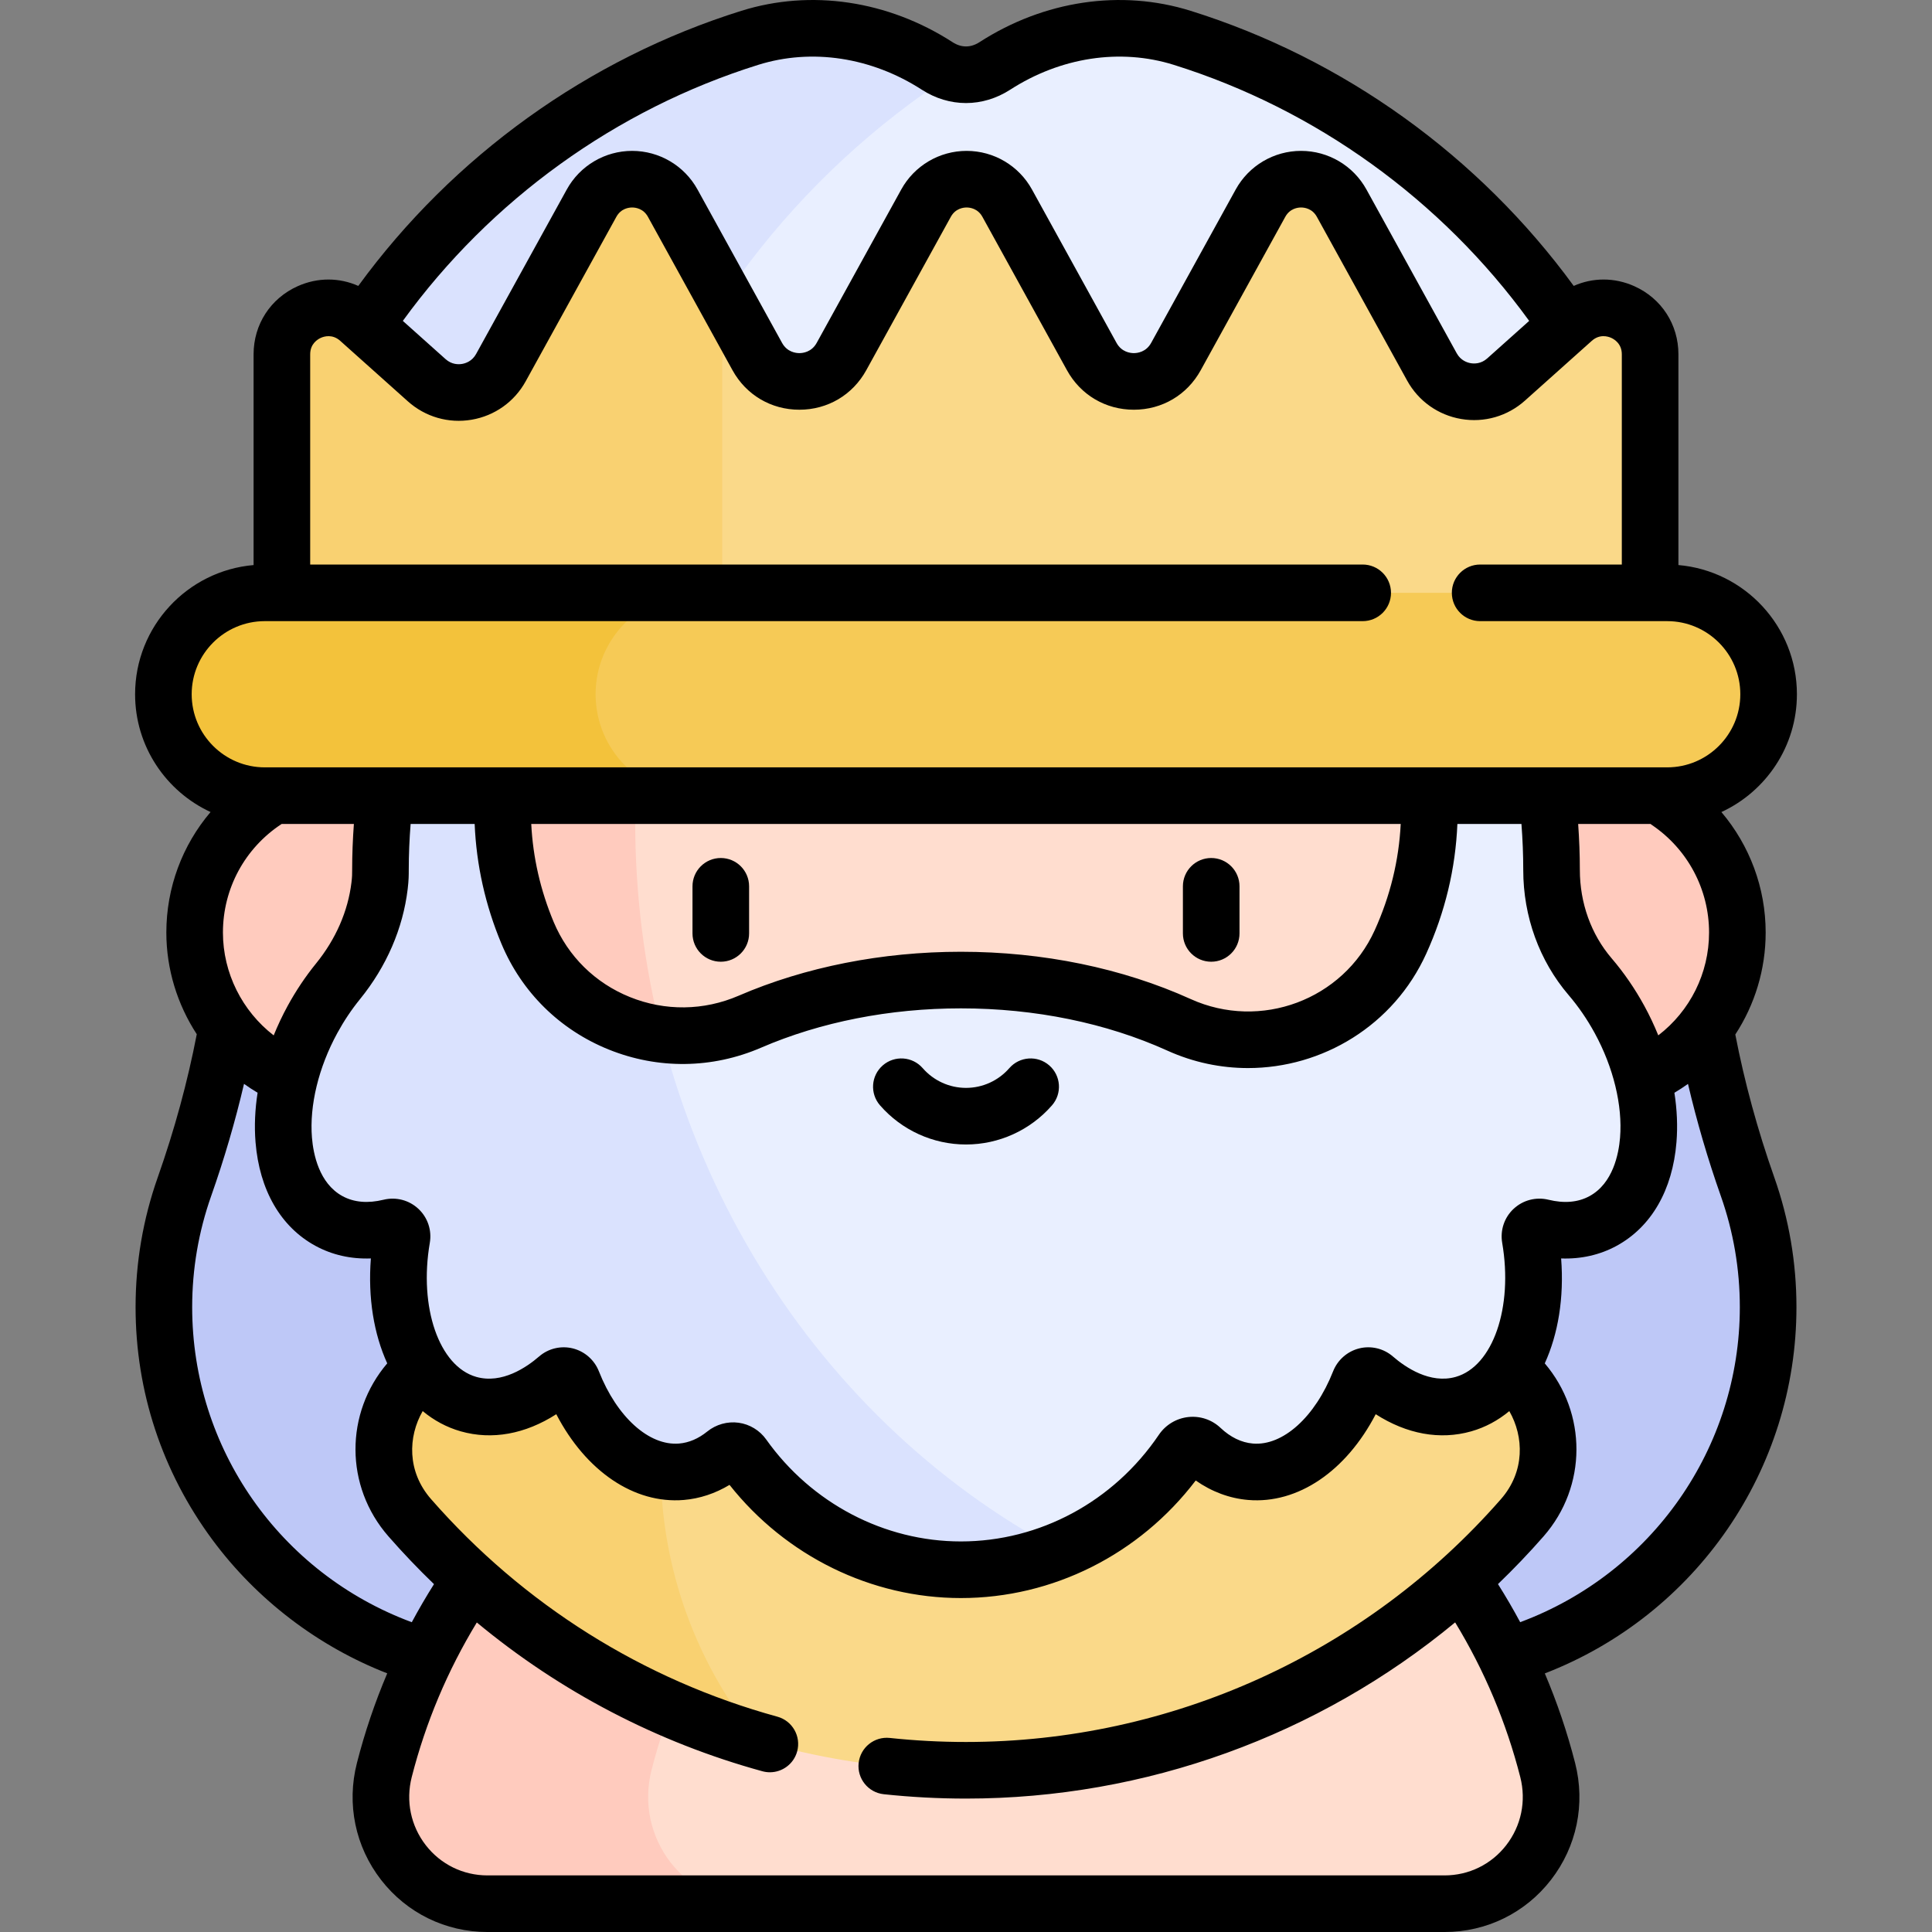 <svg id="Capa_1" enable-background="new 0 0 511.989 511.989" height="512" viewBox="0 0 511.989 511.989" width="512" xmlns="http://www.w3.org/2000/svg"><rect x="0" y="0" width="511.989" height="511.989" fill="#808080" stroke="none"/><g><g><g><path d="m438.954 135.614c-18.726-59.75-65.914-106.908-125.685-125.594-16.833-5.262-34.839-2.097-49.657 7.467-2.31 1.49-4.892 2.324-7.617 2.324s-5.307-.834-7.617-2.324c-14.818-9.563-32.824-12.729-49.657-7.466-59.771 18.684-106.959 65.842-125.686 125.593z" fill="#e9efff"/></g><g><path d="m164.7 135.614c14.828-48.354 46.457-89.36 88.084-116.203-1.547-.384-3.026-1.034-4.406-1.925-14.818-9.563-32.824-12.729-49.657-7.467-59.771 18.686-106.959 65.844-125.686 125.595z" fill="#dae2fe"/></g><g><path d="m448.471 244.125h-384.953c-1.48 23.99-6.615 47.622-14.64 70.358-3.53 9.999-5.452 20.739-5.452 31.907 0 53.101 43.446 96.547 96.547 96.547h232.044c53.101 0 96.547-43.446 96.547-96.547 0-11.168-1.922-21.908-5.452-31.907-8.026-22.736-13.161-46.368-14.641-70.358z" fill="#bec8f7"/></g><g><path d="m382.811 504.489c18.513 0 31.917-17.482 27.333-35.418-17.57-68.751-79.923-119.582-154.149-119.582s-136.579 50.831-154.149 119.582c-4.584 17.936 8.82 35.418 27.333 35.418z" fill="#ffddcf"/></g><g><path d="m172.66 469.071c14.689-57.478 60.682-102.422 118.742-115.618-11.387-2.588-23.236-3.963-35.407-3.963-74.226 0-136.579 50.831-154.149 119.582-4.584 17.936 8.82 35.418 27.333 35.418h70.814c-18.513-.001-31.917-17.483-27.333-35.419z" fill="#ffcbbe"/></g><g><g><path d="m198.555 346.636-72.878 10.029c-21.765 2.995-31.562 29.003-17.094 45.538 35.891 41.02 88.625 66.928 147.413 66.928 58.787 0 111.521-25.907 147.412-66.927 14.467-16.535 4.671-42.543-17.094-45.538l-72.878-10.03c-.712-.098-1.429-.147-2.147-.147h-110.587c-.718 0-1.436.049-2.147.147z" fill="#fad989"/></g></g><g><g><path d="m175.076 388.384c0-13.866 2.451-27.159 6.939-39.472l-56.339 7.753c-21.765 2.995-31.562 29.003-17.094 45.538 24.252 27.718 56.201 48.52 92.505 59.107-16.255-19.865-26.011-45.255-26.011-72.926z" fill="#f9d171"/></g></g><g><circle cx="93.45" cy="247.119" fill="#ffcbbe" r="41.871"/></g><g><circle cx="418.54" cy="247.119" fill="#ffcbbe" r="41.871"/></g><g><path d="m421.391 258.831c-6.714-7.847-10.226-17.925-10.224-28.253 0-.023 0-.045 0-.068 0-29.583-8.005-58.753-21.965-84.33h-265.798c-14.311 25.578-22.582 54.747-22.582 84.33 0 1.09.017 2.112-.23 4.19-1.11 9.341-5.085 18.057-11.017 25.358-2.469 3.038-4.749 6.419-6.76 10.101-11.856 21.703-9.914 45.608 4.339 53.394 4.836 2.642 10.468 3.082 16.263 1.669 1.782-.435 3.403 1.062 3.093 2.87-3.62 21.081 3.595 40.008 17.651 44.004 7.824 2.224 16.282-.6 23.625-6.963 1.305-1.131 3.316-.584 3.949 1.022 5.915 15.013 17.015 24.86 28.861 23.863 4.23-.356 8.132-2.067 11.554-4.833 1.496-1.209 3.671-.947 4.785.621 12.99 18.29 33.992 30.181 57.707 30.181 24.305 0 45.77-12.484 58.671-31.552 1.137-1.68 3.498-1.997 4.974-.605 3.777 3.563 8.226 5.776 13.112 6.187 11.845.997 22.946-8.85 28.861-23.863.633-1.607 2.644-2.153 3.949-1.022 7.343 6.362 15.801 9.187 23.625 6.963 14.055-3.996 21.27-22.922 17.651-44.004-.31-1.808 1.311-3.304 3.093-2.87 5.794 1.413 11.426.973 16.263-1.669 14.252-7.786 16.195-31.691 4.339-53.394-2.292-4.184-4.925-7.98-7.789-11.327z" fill="#e9efff"/></g><g><path d="m168.326 217.682c0-25.062 4.038-49.12 11.439-71.5h-56.354c-14.313 25.577-22.589 54.745-22.589 84.33 0 1.09.017 2.112-.23 4.19-1.11 9.341-5.085 18.057-11.017 25.358-2.469 3.038-4.749 6.419-6.76 10.101-11.856 21.703-9.914 45.608 4.339 53.394 4.836 2.642 10.468 3.082 16.263 1.669 1.782-.435 3.403 1.062 3.093 2.87-3.62 21.081 3.595 40.008 17.651 44.004 7.824 2.224 16.282-.6 23.625-6.963 1.305-1.131 3.316-.584 3.949 1.022 5.915 15.013 17.015 24.86 28.861 23.863 4.23-.356 8.132-2.067 11.554-4.833 1.496-1.209 3.671-.946 4.785.622 12.99 18.29 33.992 30.181 57.707 30.181 9.243 0 18.073-1.81 26.18-5.096-66.706-35.487-112.496-108.672-112.496-193.212z" fill="#dae2fe"/></g><g><path d="m139.807 247.217c9.583 22.891 36.141 33.371 58.923 23.533 16.173-6.984 35.348-11.028 55.909-11.028 21.368 0 41.238 4.367 57.798 11.863 22.213 10.054 48.611.252 58.69-21.95 4.96-10.925 7.671-22.747 7.671-35.088 0-55.585-54.981-100.646-122.804-100.646s-122.804 45.061-122.804 100.646c.001 11.435 2.329 22.426 6.617 32.67z" fill="#ffddcf"/></g><g><path d="m168.326 217.682c0-30.229 5.863-59.003 16.433-85.126-31.215 18.249-51.569 48.171-51.569 81.99 0 11.436 2.328 22.427 6.616 32.671 6.374 15.225 20.259 24.95 35.547 26.867-4.573-17.982-7.027-36.887-7.027-56.402z" fill="#ffcbbe"/></g><g><path d="m379.466 97.233-23.923-43.398c-4.668-8.467-16.837-8.467-21.505 0l-22.41 40.654c-4.842 8.785-17.468 8.785-22.31 0l-22.41-40.654c-4.668-8.467-16.837-8.467-21.505 0l-22.41 40.654c-4.842 8.785-17.468 8.785-22.31 0l-22.41-40.654c-4.668-8.467-16.837-8.467-21.505 0l-24.029 43.591c-3.952 7.17-13.544 8.803-19.646 3.345l-17.929-16.035c-7.91-7.074-20.463-1.46-20.463 9.152v24.866 39.699c0 11.736 9.514 21.249 21.249 21.249h320.089c11.736 0 21.249-9.514 21.249-21.249v-39.699-24.867c0-10.612-12.553-16.226-20.463-9.152l-17.713 15.842c-6.101 5.458-15.693 3.825-19.646-3.344z" fill="#fad989"/></g><g><g><path d="m191.389 161.163v-39.699-24.867c0-4.281 2.044-7.747 5.001-9.896l-18.118-32.866c-4.668-8.467-16.837-8.467-21.505 0l-24.029 43.591c-3.952 7.169-13.544 8.803-19.646 3.345l-17.928-16.035c-7.91-7.074-20.463-1.46-20.463 9.151v24.866 39.699c0 11.736 9.514 21.249 21.249 21.249h106.307c-6.484-3.638-10.868-10.574-10.868-18.538z" fill="#f9d171"/></g></g><g><path d="m441.817 210.852h-371.645c-14.781 0-26.874-12.093-26.874-26.874 0-14.781 12.093-26.874 26.874-26.874h371.645c14.781 0 26.874 12.093 26.874 26.874 0 14.781-12.093 26.874-26.874 26.874z" fill="#f6ca56"/></g><g><path d="m157.833 183.978c0-14.781 12.093-26.874 26.874-26.874h-114.535c-14.781 0-26.874 12.093-26.874 26.874 0 14.781 12.093 26.874 26.874 26.874h114.535c-14.781 0-26.874-12.093-26.874-26.874z" fill="#f3c23b"/></g><g><g><path d="m191.014 254.862c-4.142 0-7.5-3.358-7.5-7.5v-12.486c0-4.142 3.358-7.5 7.5-7.5s7.5 3.358 7.5 7.5v12.486c0 4.142-3.358 7.5-7.5 7.5z"/></g><g><path d="m320.975 254.862c-4.142 0-7.5-3.358-7.5-7.5v-12.486c0-4.142 3.358-7.5 7.5-7.5s7.5 3.358 7.5 7.5v12.486c0 4.142-3.358 7.5-7.5 7.5z"/></g><g><path d="m255.995 303.295c-8.733 0-17.039-3.782-22.786-10.377-2.721-3.123-2.396-7.86.727-10.582 3.124-2.721 7.861-2.396 10.582.727 2.897 3.325 7.081 5.232 11.478 5.232 4.396 0 8.58-1.907 11.478-5.232 2.722-3.123 7.459-3.447 10.582-.727 3.123 2.722 3.448 7.459.727 10.582-5.75 6.595-14.055 10.377-22.788 10.377z"/></g></g></g><path d="m459.864 274.149c5.161-7.89 8.046-17.234 8.046-27.03 0-11.853-4.254-23.107-11.733-31.922 11.801-5.45 20.014-17.39 20.014-31.219 0-17.952-13.835-32.725-31.402-34.237v-55.854c0-7.908-4.484-14.826-11.703-18.054-5.267-2.355-11.024-2.306-16.043-.065-25.13-34.437-60.972-60.226-101.535-72.906-18.438-5.765-38.835-2.731-55.963 8.323-2.314 1.493-4.784 1.494-7.1 0-17.128-11.055-37.525-14.089-55.963-8.324-40.571 12.684-76.402 38.468-101.534 72.907-5.019-2.241-10.777-2.29-16.044.065-7.219 3.229-11.704 10.146-11.704 18.055v55.854c-17.567 1.513-31.402 16.285-31.402 34.237 0 13.823 8.206 25.759 19.999 31.212-7.478 8.797-11.718 20.025-11.718 31.928 0 9.723 2.917 19.06 8.063 26.953-2.427 12.586-5.896 25.334-10.336 37.915-3.901 11.051-5.879 22.626-5.879 34.404 0 22.317 7.036 43.63 20.348 61.636 11.744 15.886 28.055 28.301 46.344 35.415-3.269 7.69-5.957 15.627-8.038 23.771-2.776 10.863-.437 22.156 6.419 30.985 6.806 8.764 17.077 13.791 28.18 13.791h253.633c11.103 0 21.374-5.026 28.18-13.791 6.856-8.829 9.195-20.122 6.419-30.985-2.079-8.136-4.766-16.065-8.032-23.75 40.061-15.489 66.685-53.971 66.685-97.073 0-11.777-1.978-23.352-5.879-34.404-4.433-12.553-7.895-25.273-10.322-37.837zm-20.409.229c-1.071-2.638-2.299-5.252-3.698-7.813-2.487-4.552-5.402-8.794-8.667-12.609-5.433-6.35-8.424-14.652-8.423-23.444 0-4.025-.16-8.093-.445-12.159h19.18c.115.088.226.179.348.262 9.492 6.413 15.159 17.069 15.159 28.505.001 10.804-5.05 20.811-13.454 27.258zm-38.335 45.961c-2.472 2.306-3.604 5.678-3.031 9.022 2.94 17.12-2.467 32.723-12.31 35.521-6.817 1.941-13.367-2.562-16.663-5.417-2.434-2.109-5.755-2.91-8.886-2.141-3.158.775-5.757 3.05-6.952 6.082-4.774 12.117-13.32 19.81-21.254 19.139-3.042-.256-5.933-1.659-8.594-4.168-2.29-2.16-5.399-3.201-8.533-2.855-3.167.35-6.009 2.067-7.799 4.713-11.97 17.692-31.581 28.254-52.459 28.254-20.288 0-39.575-10.103-51.592-27.022-1.715-2.416-4.378-4.033-7.307-4.437-2.952-.404-5.979.441-8.308 2.323-2.349 1.899-4.862 2.973-7.469 3.192-7.953.664-16.48-7.023-21.253-19.139-1.195-3.033-3.794-5.307-6.953-6.082-3.129-.766-6.45.032-8.885 2.141-3.296 2.856-9.84 7.359-16.663 5.417-9.842-2.798-15.25-18.4-12.31-35.52.574-3.343-.558-6.716-3.029-9.022-2.477-2.311-5.929-3.209-9.233-2.403-4.185 1.02-7.848.697-10.889-.965-6.21-3.393-7.729-11.17-8.081-15.504-.692-8.518 1.76-18.619 6.728-27.712 1.753-3.209 3.772-6.226 6-8.967 7.029-8.651 11.401-18.75 12.644-29.204.285-2.398.283-3.778.282-4.887v-.187c0-4.02.171-8.092.494-12.159h16.969c.452 10.874 2.826 21.542 7.104 31.761 5.377 12.845 15.474 22.796 28.431 28.021 13.081 5.274 27.423 5.098 40.384-.5 15.776-6.812 34.081-10.413 52.936-10.413 19.608 0 38.524 3.871 54.705 11.195 6.94 3.142 14.216 4.628 21.379 4.628 19.723 0 38.589-11.272 47.233-30.31 5-11.013 7.765-22.562 8.255-34.382h16.977c.312 4.07.478 8.155.478 12.225-.002 12.298 4.269 24.063 12.025 33.129 2.589 3.027 4.911 6.408 6.9 10.049 4.968 9.094 7.42 19.194 6.729 27.712-.353 4.334-1.871 12.111-8.081 15.504-3.039 1.661-6.704 1.987-10.89.964-3.3-.802-6.752.094-9.229 2.404zm-342.041-73.22c0-11.648 5.816-22.379 15.564-28.767h19.137c-.294 4.067-.458 8.136-.458 12.159v.2c.001.926.001 1.595-.178 3.104-.907 7.63-4.154 15.069-9.39 21.514-2.802 3.447-5.332 7.228-7.522 11.235-1.401 2.564-2.629 5.179-3.701 7.819-8.339-6.434-13.452-16.514-13.452-27.264zm81.706-28.766h230.411c-.481 9.671-2.79 19.134-6.898 28.181-8.368 18.43-30.247 26.603-48.769 18.218-18.11-8.197-39.165-12.53-60.891-12.53-20.883 0-41.245 4.026-58.883 11.643-9.253 3.997-19.492 4.125-28.827.359-9.211-3.715-16.387-10.783-20.205-19.902-3.503-8.373-5.495-17.091-5.938-25.969zm60.173-201.176c14.177-4.431 29.977-2.022 43.353 6.61 3.571 2.305 7.611 3.522 11.684 3.522s8.113-1.218 11.684-3.522c13.376-8.633 29.178-11.041 43.353-6.61 37.674 11.778 70.95 35.79 94.208 67.859l-11.126 9.951c-1.637 1.463-3.441 1.417-4.371 1.259s-2.647-.711-3.708-2.635l-23.923-43.398c-3.479-6.31-10.115-10.23-17.321-10.23-7.205 0-13.842 3.92-17.32 10.23l-22.411 40.656c-1.348 2.445-3.656 2.709-4.586 2.709s-3.239-.264-4.587-2.709l-22.411-40.654c-3.479-6.311-10.115-10.23-17.32-10.23s-13.842 3.919-17.321 10.23l-22.41 40.654c-1.348 2.445-3.657 2.709-4.587 2.709s-3.239-.264-4.586-2.709l-22.411-40.654c-3.479-6.31-10.115-10.23-17.321-10.23-7.205 0-13.842 3.92-17.32 10.23l-24.029 43.59c-1.06 1.924-2.778 2.477-3.708 2.635-.927.158-2.733.207-4.371-1.259l-11.341-10.143c23.26-32.071 56.525-56.08 94.207-67.861zm-130.786 147.427h290.947c4.142 0 7.5-3.358 7.5-7.5s-3.358-7.5-7.5-7.5h-278.918v-55.716c0-2.795 1.977-3.981 2.827-4.362.851-.38 3.052-1.063 5.136.8l17.929 16.035c4.622 4.132 10.778 5.905 16.889 4.866 6.112-1.041 11.333-4.751 14.326-10.181l24.029-43.59c1.229-2.23 3.335-2.471 4.184-2.471s2.955.241 4.184 2.471l22.411 40.654c3.613 6.555 10.238 10.468 17.723 10.468 7.484 0 14.11-3.913 17.724-10.468l22.41-40.654c1.229-2.23 3.335-2.471 4.184-2.471s2.955.241 4.184 2.471l22.409 40.654c3.613 6.555 10.239 10.468 17.724 10.468 7.484 0 14.109-3.913 17.723-10.468l22.411-40.654c1.229-2.23 3.335-2.471 4.184-2.471s2.955.241 4.184 2.471l23.923 43.398c2.993 5.429 8.215 9.14 14.327 10.181 6.111 1.041 12.268-.733 16.888-4.866l17.713-15.842c2.083-1.863 4.287-1.18 5.136-.8.85.38 2.827 1.566 2.827 4.361v55.717h-37.544c-4.142 0-7.5 3.358-7.5 7.5s3.358 7.5 7.5 7.5h49.573c10.683 0 19.374 8.691 19.374 19.374s-8.691 19.374-19.374 19.374h-371.647c-10.683 0-19.374-8.691-19.374-19.374s8.691-19.375 19.374-19.375zm-19.246 181.787c0-10.072 1.69-19.967 5.024-29.411 3.48-9.86 6.392-19.826 8.717-29.755 1.158.836 2.361 1.618 3.598 2.354-.696 4.465-.891 8.872-.547 13.103 1.031 12.687 6.656 22.436 15.84 27.453 4.438 2.425 9.428 3.551 14.726 3.356-.81 10.421.789 20.03 4.334 27.804-11.207 13.163-11.33 32.531.32 45.846 3.859 4.41 7.89 8.63 12.074 12.663-2.084 3.302-4.046 6.666-5.886 10.09-34.958-12.97-58.2-46.089-58.2-83.503zm348.218 142.608c-3.944 5.078-9.896 7.991-16.333 7.991h-253.633c-6.436 0-12.389-2.913-16.333-7.991-3.994-5.143-5.354-11.729-3.733-18.071 3.696-14.465 9.49-28.215 17.247-40.967 22.086 18.325 47.779 31.768 75.67 39.428.665.182 1.333.27 1.991.27 3.293 0 6.313-2.186 7.228-5.516 1.097-3.994-1.251-8.122-5.246-9.219-35.587-9.774-67.323-29.712-91.775-57.659-6.386-7.299-6.125-16.531-2.213-23.32 2.969 2.464 6.349 4.302 10.094 5.367 8.282 2.353 17.086.736 25.309-4.542 7.824 15.066 20.609 23.83 33.805 22.724 4.213-.354 8.333-1.721 12.106-3.995 14.927 18.853 37.548 29.991 61.311 29.991 24.369 0 47.309-11.564 62.229-31.153 4.247 2.978 8.979 4.743 13.898 5.157 13.199 1.109 25.981-7.657 33.805-22.724 8.224 5.279 17.03 6.896 25.309 4.542 3.744-1.064 7.122-2.901 10.091-5.363 3.9 6.789 4.161 16.037-2.209 23.318-35.791 40.905-87.462 64.365-141.767 64.365-6.744 0-13.54-.36-20.2-1.07-4.112-.439-7.813 2.543-8.252 6.663-.439 4.119 2.543 7.813 6.663 8.252 7.186.766 14.517 1.155 21.79 1.155 47.645 0 93.412-16.726 129.625-46.692 7.763 12.76 13.559 26.52 17.257 40.989 1.62 6.341.259 12.927-3.734 18.07zm3.711-59.117c-1.839-3.423-3.798-6.789-5.883-10.091 4.185-4.027 8.221-8.239 12.079-12.648 11.619-13.279 11.508-32.683.319-45.845 3.546-7.774 5.145-17.385 4.336-27.806 5.279.194 10.288-.931 14.726-3.355 9.184-5.017 14.809-14.767 15.84-27.453.344-4.23.149-8.635-.547-13.099 1.24-.736 2.441-1.519 3.6-2.35 2.325 9.927 5.235 19.889 8.714 29.745 3.333 9.444 5.023 19.34 5.023 29.412.001 37.279-23.291 70.512-58.207 83.49z"/></g></svg>